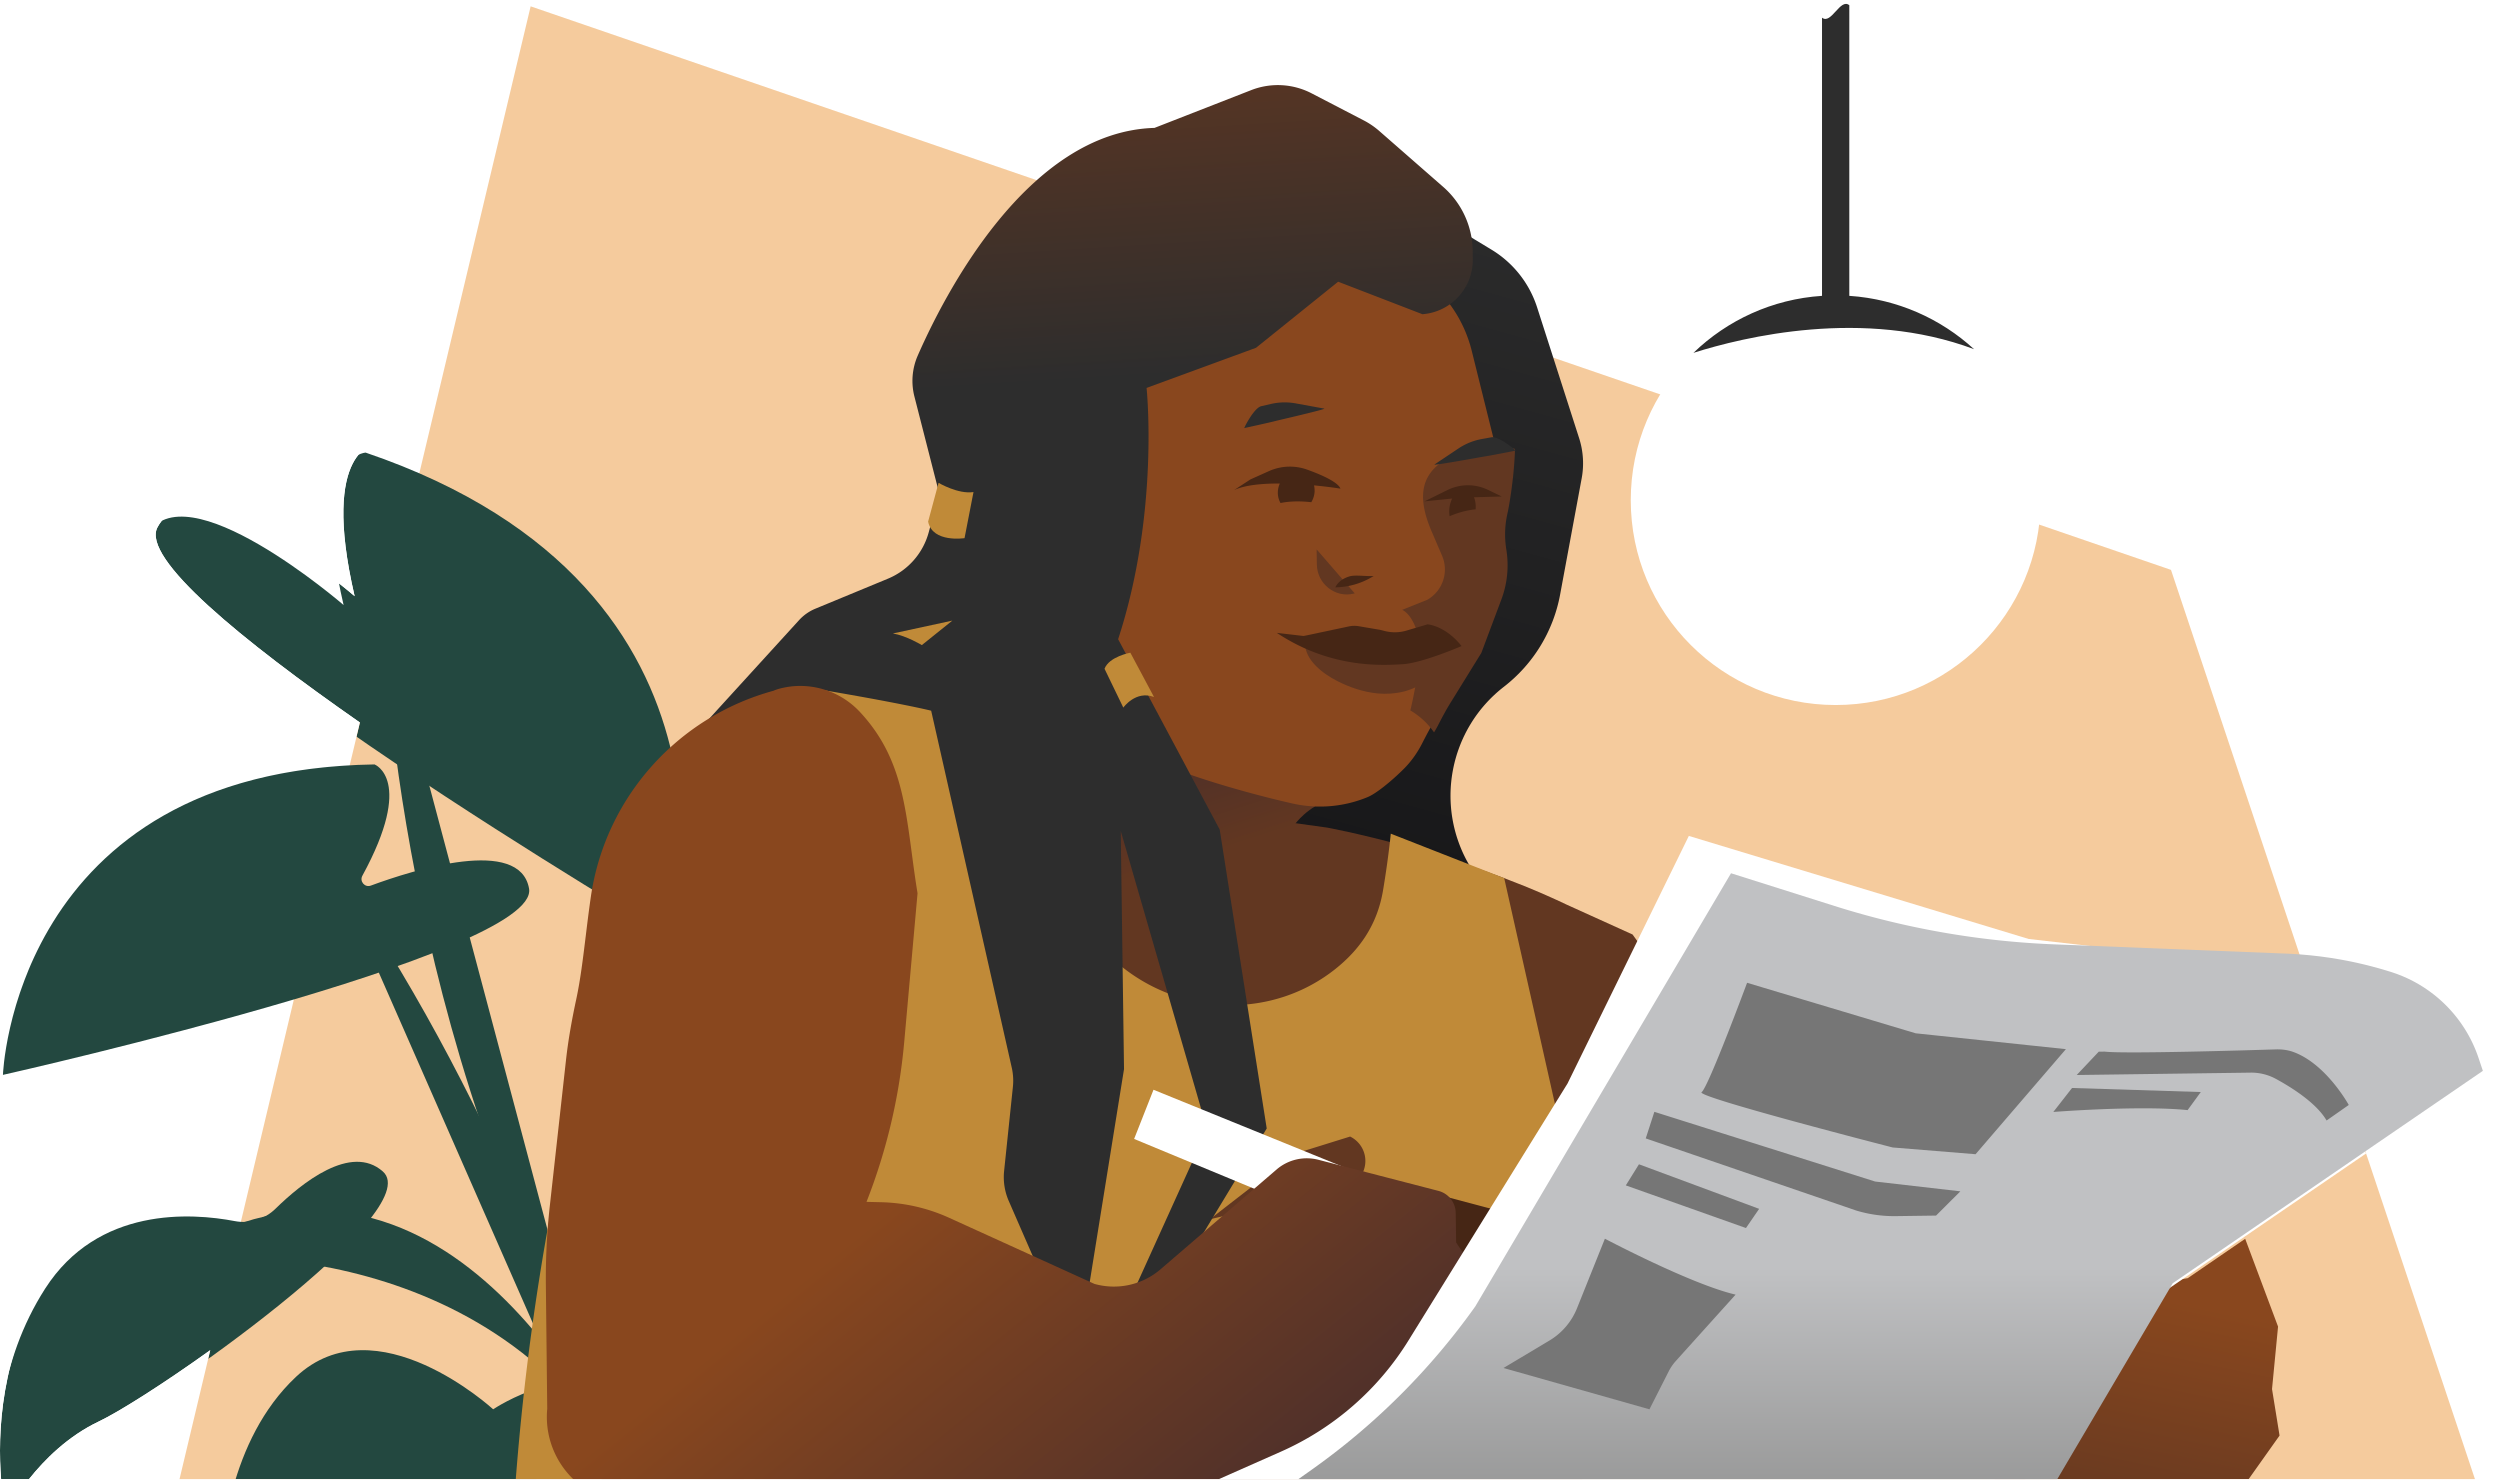 <svg xmlns="http://www.w3.org/2000/svg" fill="none" viewBox="0 0 566 335" aria-label="Looking for a job?"><defs><filter id="prefix__b" x="0%" y="0%"><feTurbulence baseFrequency="2.5" numOctaves="4" result="noise" seed="14"/><feComponentTransfer in="noise" result="opacity"><feFuncA slope=".6" type="linear"/></feComponentTransfer><feBlend in="opacity" in2="SourceGraphic" mode="overlay" result="blend"/></filter><filter id="prefix__c" width="47.012" height="171.159" x="87.212" y="136.46" color-interpolation-filters="sRGB" filterUnits="userSpaceOnUse"><feFlood flood-opacity="0" result="BackgroundImageFix"/><feColorMatrix in="SourceAlpha" result="hardAlpha" values="0 0 0 0 0 0 0 0 0 0 0 0 0 0 0 0 0 0 127 0"/><feOffset dx="-1" dy="1"/><feGaussianBlur stdDeviation=".5"/><feColorMatrix values="0 0 0 0 0 0 0 0 0 0 0 0 0 0 0 0 0 0 0.3 0"/><feBlend in2="BackgroundImageFix" result="effect1_dropShadow_295_1630"/><feBlend in="SourceGraphic" in2="effect1_dropShadow_295_1630" result="shape"/><feColorMatrix in="SourceAlpha" result="hardAlpha" values="0 0 0 0 0 0 0 0 0 0 0 0 0 0 0 0 0 0 127 0"/><feOffset dx="-1.5" dy="1"/><feGaussianBlur stdDeviation=".75"/><feComposite in2="hardAlpha" k2="-1" k3="1" operator="arithmetic"/><feColorMatrix values="0 0 0 0 1 0 0 0 0 1 0 0 0 0 1 0 0 0 0.3 0"/><feBlend in2="shape" mode="soft-light" result="effect2_innerShadow_295_1630"/></filter><filter id="prefix__d" width="123.623" height="111.736" x="33.251" y="100.471" color-interpolation-filters="sRGB" filterUnits="userSpaceOnUse"><feFlood flood-opacity="0" result="BackgroundImageFix"/><feColorMatrix in="SourceAlpha" result="hardAlpha" values="0 0 0 0 0 0 0 0 0 0 0 0 0 0 0 0 0 0 127 0"/><feOffset dx="-1" dy="1"/><feGaussianBlur stdDeviation=".5"/><feColorMatrix values="0 0 0 0 0 0 0 0 0 0 0 0 0 0 0 0 0 0 0.3 0"/><feBlend in2="BackgroundImageFix" result="effect1_dropShadow_295_1630"/><feBlend in="SourceGraphic" in2="effect1_dropShadow_295_1630" result="shape"/><feColorMatrix in="SourceAlpha" result="hardAlpha" values="0 0 0 0 0 0 0 0 0 0 0 0 0 0 0 0 0 0 127 0"/><feOffset dx="-1.5" dy="1"/><feGaussianBlur stdDeviation=".75"/><feComposite in2="hardAlpha" k2="-1" k3="1" operator="arithmetic"/><feColorMatrix values="0 0 0 0 1 0 0 0 0 1 0 0 0 0 1 0 0 0 0.3 0"/><feBlend in2="shape" mode="soft-light" result="effect2_innerShadow_295_1630"/></filter><filter id="prefix__e" width="102.283" height="55.874" x="38.467" y="272.093" color-interpolation-filters="sRGB" filterUnits="userSpaceOnUse"><feFlood flood-opacity="0" result="BackgroundImageFix"/><feColorMatrix in="SourceAlpha" result="hardAlpha" values="0 0 0 0 0 0 0 0 0 0 0 0 0 0 0 0 0 0 127 0"/><feOffset dx="-1" dy="1"/><feGaussianBlur stdDeviation=".5"/><feColorMatrix values="0 0 0 0 0 0 0 0 0 0 0 0 0 0 0 0 0 0 0.3 0"/><feBlend in2="BackgroundImageFix" result="effect1_dropShadow_295_1630"/><feBlend in="SourceGraphic" in2="effect1_dropShadow_295_1630" result="shape"/><feColorMatrix in="SourceAlpha" result="hardAlpha" values="0 0 0 0 0 0 0 0 0 0 0 0 0 0 0 0 0 0 127 0"/><feOffset dx="-1.5" dy="1"/><feGaussianBlur stdDeviation=".75"/><feComposite in2="hardAlpha" k2="-1" k3="1" operator="arithmetic"/><feColorMatrix values="0 0 0 0 1 0 0 0 0 1 0 0 0 0 1 0 0 0 0.3 0"/><feBlend in2="shape" mode="soft-light" result="effect2_innerShadow_295_1630"/></filter><filter id="prefix__f" width="90.481" height="172.768" x="272.426" y="39.034" color-interpolation-filters="sRGB" filterUnits="userSpaceOnUse"><feFlood flood-opacity="0" result="BackgroundImageFix"/><feColorMatrix in="SourceAlpha" result="hardAlpha" values="0 0 0 0 0 0 0 0 0 0 0 0 0 0 0 0 0 0 127 0"/><feOffset dx="-1" dy="1"/><feGaussianBlur stdDeviation="1.5"/><feColorMatrix values="0 0 0 0 0 0 0 0 0 0 0 0 0 0 0 0 0 0 0.3 0"/><feBlend in2="BackgroundImageFix" result="effect1_dropShadow_295_1630"/><feBlend in="SourceGraphic" in2="effect1_dropShadow_295_1630" result="shape"/><feColorMatrix in="SourceAlpha" result="hardAlpha" values="0 0 0 0 0 0 0 0 0 0 0 0 0 0 0 0 0 0 127 0"/><feOffset dx="-1.5" dy="1"/><feGaussianBlur stdDeviation=".75"/><feComposite in2="hardAlpha" k2="-1" k3="1" operator="arithmetic"/><feColorMatrix values="0 0 0 0 1 0 0 0 0 1 0 0 0 0 1 0 0 0 0.3 0"/><feBlend in2="shape" mode="soft-light" result="effect2_innerShadow_295_1630"/></filter><filter id="prefix__h" width="295.492" height="165.588" x="168.993" y="173.297" color-interpolation-filters="sRGB" filterUnits="userSpaceOnUse"><feFlood flood-opacity="0" result="BackgroundImageFix"/><feColorMatrix in="SourceAlpha" result="hardAlpha" values="0 0 0 0 0 0 0 0 0 0 0 0 0 0 0 0 0 0 127 0"/><feOffset dx="-1" dy="1"/><feGaussianBlur stdDeviation="1.5"/><feColorMatrix values="0 0 0 0 0 0 0 0 0 0 0 0 0 0 0 0 0 0 0.3 0"/><feBlend in2="BackgroundImageFix" result="effect1_dropShadow_295_1630"/><feBlend in="SourceGraphic" in2="effect1_dropShadow_295_1630" result="shape"/><feColorMatrix in="SourceAlpha" result="hardAlpha" values="0 0 0 0 0 0 0 0 0 0 0 0 0 0 0 0 0 0 127 0"/><feOffset dx="-1.5" dy="1"/><feGaussianBlur stdDeviation=".75"/><feComposite in2="hardAlpha" k2="-1" k3="1" operator="arithmetic"/><feColorMatrix values="0 0 0 0 1 0 0 0 0 1 0 0 0 0 1 0 0 0 0.3 0"/><feBlend in2="shape" mode="soft-light" result="effect2_innerShadow_295_1630"/></filter><filter id="prefix__i" width="199.483" height="183.468" x="169.053" y="153.417" color-interpolation-filters="sRGB" filterUnits="userSpaceOnUse"><feFlood flood-opacity="0" result="BackgroundImageFix"/><feColorMatrix in="SourceAlpha" result="hardAlpha" values="0 0 0 0 0 0 0 0 0 0 0 0 0 0 0 0 0 0 127 0"/><feOffset dx="-1" dy="1"/><feGaussianBlur stdDeviation=".5"/><feColorMatrix values="0 0 0 0 0 0 0 0 0 0 0 0 0 0 0 0 0 0 0.3 0"/><feBlend in2="BackgroundImageFix" result="effect1_dropShadow_295_1630"/><feBlend in="SourceGraphic" in2="effect1_dropShadow_295_1630" result="shape"/><feColorMatrix in="SourceAlpha" result="hardAlpha" values="0 0 0 0 0 0 0 0 0 0 0 0 0 0 0 0 0 0 127 0"/><feOffset dx="-1.5" dy="1"/><feGaussianBlur stdDeviation=".75"/><feComposite in2="hardAlpha" k2="-1" k3="1" operator="arithmetic"/><feColorMatrix values="0 0 0 0 1 0 0 0 0 1 0 0 0 0 1 0 0 0 0.3 0"/><feBlend in2="shape" mode="soft-light" result="effect2_innerShadow_295_1630"/></filter><filter id="prefix__k" width="114.907" height="138.584" x="229.188" y="46.024" color-interpolation-filters="sRGB" filterUnits="userSpaceOnUse"><feFlood flood-opacity="0" result="BackgroundImageFix"/><feColorMatrix in="SourceAlpha" result="hardAlpha" values="0 0 0 0 0 0 0 0 0 0 0 0 0 0 0 0 0 0 127 0"/><feOffset dx="-2" dy="2"/><feGaussianBlur stdDeviation="1.5"/><feColorMatrix values="0 0 0 0 0 0 0 0 0 0 0 0 0 0 0 0 0 0 0.3 0"/><feBlend in2="BackgroundImageFix" result="effect1_dropShadow_295_1630"/><feBlend in="SourceGraphic" in2="effect1_dropShadow_295_1630" result="shape"/><feColorMatrix in="SourceAlpha" result="hardAlpha" values="0 0 0 0 0 0 0 0 0 0 0 0 0 0 0 0 0 0 127 0"/><feOffset dx="-1.5" dy="1"/><feGaussianBlur stdDeviation=".75"/><feComposite in2="hardAlpha" k2="-1" k3="1" operator="arithmetic"/><feColorMatrix values="0 0 0 0 1 0 0 0 0 1 0 0 0 0 1 0 0 0 0.3 0"/><feBlend in2="shape" mode="soft-light" result="effect2_innerShadow_295_1630"/></filter><filter id="prefix__l" width="68.685" height="143.889" x="75.194" y="192.997" color-interpolation-filters="sRGB" filterUnits="userSpaceOnUse"><feFlood flood-opacity="0" result="BackgroundImageFix"/><feColorMatrix in="SourceAlpha" result="hardAlpha" values="0 0 0 0 0 0 0 0 0 0 0 0 0 0 0 0 0 0 127 0"/><feOffset dx="-1" dy="1"/><feGaussianBlur stdDeviation=".5"/><feColorMatrix values="0 0 0 0 0 0 0 0 0 0 0 0 0 0 0 0 0 0 0.3 0"/><feBlend in2="BackgroundImageFix" result="effect1_dropShadow_295_1630"/><feBlend in="SourceGraphic" in2="effect1_dropShadow_295_1630" result="shape"/><feColorMatrix in="SourceAlpha" result="hardAlpha" values="0 0 0 0 0 0 0 0 0 0 0 0 0 0 0 0 0 0 127 0"/><feOffset dx="-1.5" dy="1"/><feGaussianBlur stdDeviation=".75"/><feComposite in2="hardAlpha" k2="-1" k3="1" operator="arithmetic"/><feColorMatrix values="0 0 0 0 1 0 0 0 0 1 0 0 0 0 1 0 0 0 0.3 0"/><feBlend in2="shape" mode="soft-light" result="effect2_innerShadow_295_1630"/></filter><filter id="prefix__m" width="88.298" height="33.205" x="53.26" y="303.681" color-interpolation-filters="sRGB" filterUnits="userSpaceOnUse"><feFlood flood-opacity="0" result="BackgroundImageFix"/><feColorMatrix in="SourceAlpha" result="hardAlpha" values="0 0 0 0 0 0 0 0 0 0 0 0 0 0 0 0 0 0 127 0"/><feOffset dx="-1" dy="1"/><feGaussianBlur stdDeviation=".5"/><feColorMatrix values="0 0 0 0 0 0 0 0 0 0 0 0 0 0 0 0 0 0 0.3 0"/><feBlend in2="BackgroundImageFix" result="effect1_dropShadow_295_1630"/><feBlend in="SourceGraphic" in2="effect1_dropShadow_295_1630" result="shape"/><feColorMatrix in="SourceAlpha" result="hardAlpha" values="0 0 0 0 0 0 0 0 0 0 0 0 0 0 0 0 0 0 127 0"/><feOffset dx="-1.5" dy="1"/><feGaussianBlur stdDeviation=".75"/><feComposite in2="hardAlpha" k2="-1" k3="1" operator="arithmetic"/><feColorMatrix values="0 0 0 0 1 0 0 0 0 1 0 0 0 0 1 0 0 0 0.3 0"/><feBlend in2="shape" mode="soft-light" result="effect2_innerShadow_295_1630"/></filter><filter id="prefix__n" width="41.196" height="24.717" x="272.426" y="253.312" color-interpolation-filters="sRGB" filterUnits="userSpaceOnUse"><feFlood flood-opacity="0" result="BackgroundImageFix"/><feColorMatrix in="SourceAlpha" result="hardAlpha" values="0 0 0 0 0 0 0 0 0 0 0 0 0 0 0 0 0 0 127 0"/><feOffset dx="-1" dy="1"/><feGaussianBlur stdDeviation="1.5"/><feColorMatrix values="0 0 0 0 0 0 0 0 0 0 0 0 0 0 0 0 0 0 0.3 0"/><feBlend in2="BackgroundImageFix" result="effect1_dropShadow_295_1630"/><feBlend in="SourceGraphic" in2="effect1_dropShadow_295_1630" result="shape"/><feColorMatrix in="SourceAlpha" result="hardAlpha" values="0 0 0 0 0 0 0 0 0 0 0 0 0 0 0 0 0 0 127 0"/><feOffset dx="-1.5" dy="1"/><feGaussianBlur stdDeviation=".75"/><feComposite in2="hardAlpha" k2="-1" k3="1" operator="arithmetic"/><feColorMatrix values="0 0 0 0 1 0 0 0 0 1 0 0 0 0 1 0 0 0 0.3 0"/><feBlend in2="shape" mode="soft-light" result="effect2_innerShadow_295_1630"/></filter><filter id="prefix__o" width="58.502" height="139.798" x="115.048" y="200.087" color-interpolation-filters="sRGB" filterUnits="userSpaceOnUse"><feFlood flood-opacity="0" result="BackgroundImageFix"/><feColorMatrix in="SourceAlpha" result="hardAlpha" values="0 0 0 0 0 0 0 0 0 0 0 0 0 0 0 0 0 0 127 0"/><feOffset dx="-2" dy="2"/><feGaussianBlur stdDeviation="1.5"/><feColorMatrix values="0 0 0 0 0 0 0 0 0 0 0 0 0 0 0 0 0 0 0.3 0"/><feBlend in2="BackgroundImageFix" result="effect1_dropShadow_295_1630"/><feBlend in="SourceGraphic" in2="effect1_dropShadow_295_1630" result="shape"/><feColorMatrix in="SourceAlpha" result="hardAlpha" values="0 0 0 0 0 0 0 0 0 0 0 0 0 0 0 0 0 0 127 0"/><feOffset dx="-1.5" dy="1"/><feGaussianBlur stdDeviation=".75"/><feComposite in2="hardAlpha" k2="-1" k3="1" operator="arithmetic"/><feColorMatrix values="0 0 0 0 1 0 0 0 0 1 0 0 0 0 1 0 0 0 0.3 0"/><feBlend in2="shape" mode="soft-light" result="effect2_innerShadow_295_1630"/></filter><filter id="prefix__p" width="182.492" height="290.299" x="153.448" y="17.268" color-interpolation-filters="sRGB" filterUnits="userSpaceOnUse"><feFlood flood-opacity="0" result="BackgroundImageFix"/><feColorMatrix in="SourceAlpha" result="hardAlpha" values="0 0 0 0 0 0 0 0 0 0 0 0 0 0 0 0 0 0 127 0"/><feOffset dx="1" dy="1"/><feGaussianBlur stdDeviation=".5"/><feColorMatrix values="0 0 0 0 0 0 0 0 0 0 0 0 0 0 0 0 0 0 0.3 0"/><feBlend in2="BackgroundImageFix" result="effect1_dropShadow_295_1630"/><feBlend in="SourceGraphic" in2="effect1_dropShadow_295_1630" result="shape"/><feColorMatrix in="SourceAlpha" result="hardAlpha" values="0 0 0 0 0 0 0 0 0 0 0 0 0 0 0 0 0 0 127 0"/><feOffset dx="-1.5" dy="1"/><feGaussianBlur stdDeviation=".75"/><feComposite in2="hardAlpha" k2="-1" k3="1" operator="arithmetic"/><feColorMatrix values="0 0 0 0 1 0 0 0 0 1 0 0 0 0 1 0 0 0 0.3 0"/><feBlend in2="shape" mode="soft-light" result="effect2_innerShadow_295_1630"/></filter><filter id="prefix__r" width="71.894" height="38.313" x="257.264" y="244.72" color-interpolation-filters="sRGB" filterUnits="userSpaceOnUse"><feFlood flood-opacity="0" result="BackgroundImageFix"/><feColorMatrix in="SourceAlpha" result="hardAlpha" values="0 0 0 0 0 0 0 0 0 0 0 0 0 0 0 0 0 0 127 0"/><feOffset dx="-1" dy="1"/><feGaussianBlur stdDeviation=".5"/><feColorMatrix values="0 0 0 0 0 0 0 0 0 0 0 0 0 0 0 0 0 0 0.3 0"/><feBlend in2="BackgroundImageFix" result="effect1_dropShadow_295_1630"/><feBlend in="SourceGraphic" in2="effect1_dropShadow_295_1630" result="shape"/><feColorMatrix in="SourceAlpha" result="hardAlpha" values="0 0 0 0 0 0 0 0 0 0 0 0 0 0 0 0 0 0 127 0"/><feOffset dx="-1.5" dy="1"/><feGaussianBlur stdDeviation=".75"/><feComposite in2="hardAlpha" k2="-1" k3="1" operator="arithmetic"/><feColorMatrix values="0 0 0 0 1 0 0 0 0 1 0 0 0 0 1 0 0 0 0.3 0"/><feBlend in2="shape" mode="soft-light" result="effect2_innerShadow_295_1630"/></filter><filter id="prefix__s" width="56.499" height="25.734" x="301.134" y="260.505" color-interpolation-filters="sRGB" filterUnits="userSpaceOnUse"><feFlood flood-opacity="0" result="BackgroundImageFix"/><feColorMatrix in="SourceAlpha" result="hardAlpha" values="0 0 0 0 0 0 0 0 0 0 0 0 0 0 0 0 0 0 127 0"/><feOffset dx="2" dy="2"/><feGaussianBlur stdDeviation="1.5"/><feColorMatrix values="0 0 0 0 0 0 0 0 0 0 0 0 0 0 0 0 0 0 0.3 0"/><feBlend in2="BackgroundImageFix" result="effect1_dropShadow_295_1630"/><feBlend in="SourceGraphic" in2="effect1_dropShadow_295_1630" result="shape"/><feColorMatrix in="SourceAlpha" result="hardAlpha" values="0 0 0 0 0 0 0 0 0 0 0 0 0 0 0 0 0 0 127 0"/><feOffset dx="-1.5" dy="1"/><feGaussianBlur stdDeviation=".75"/><feComposite in2="hardAlpha" k2="-1" k3="1" operator="arithmetic"/><feColorMatrix values="0 0 0 0 1 0 0 0 0 1 0 0 0 0 1 0 0 0 0.3 0"/><feBlend in2="shape" mode="soft-light" result="effect2_innerShadow_295_1630"/></filter><filter id="prefix__t" width="78.772" height="58.178" x="439.818" y="278.463" color-interpolation-filters="sRGB" filterUnits="userSpaceOnUse"><feFlood flood-opacity="0" result="BackgroundImageFix"/><feColorMatrix in="SourceAlpha" result="hardAlpha" values="0 0 0 0 0 0 0 0 0 0 0 0 0 0 0 0 0 0 127 0"/><feOffset dx="1" dy="1"/><feGaussianBlur stdDeviation=".5"/><feColorMatrix values="0 0 0 0 0 0 0 0 0 0 0 0 0 0 0 0 0 0 0.3 0"/><feBlend in2="BackgroundImageFix" result="effect1_dropShadow_295_1630"/><feBlend in="SourceGraphic" in2="effect1_dropShadow_295_1630" result="shape"/><feColorMatrix in="SourceAlpha" result="hardAlpha" values="0 0 0 0 0 0 0 0 0 0 0 0 0 0 0 0 0 0 127 0"/><feOffset dx="-1.5" dy="1"/><feGaussianBlur stdDeviation=".75"/><feComposite in2="hardAlpha" k2="-1" k3="1" operator="arithmetic"/><feColorMatrix values="0 0 0 0 1 0 0 0 0 1 0 0 0 0 1 0 0 0 0.3 0"/><feBlend in2="shape" mode="soft-light" result="effect2_innerShadow_295_1630"/></filter><filter id="prefix__v" width="214.935" height="183.589" x="122.576" y="153.297" color-interpolation-filters="sRGB" filterUnits="userSpaceOnUse"><feFlood flood-opacity="0" result="BackgroundImageFix"/><feColorMatrix in="SourceAlpha" result="hardAlpha" values="0 0 0 0 0 0 0 0 0 0 0 0 0 0 0 0 0 0 127 0"/><feOffset dx="1" dy="1"/><feGaussianBlur stdDeviation=".5"/><feColorMatrix values="0 0 0 0 0 0 0 0 0 0 0 0 0 0 0 0 0 0 0.3 0"/><feBlend in2="BackgroundImageFix" result="effect1_dropShadow_295_1630"/><feBlend in="SourceGraphic" in2="effect1_dropShadow_295_1630" result="shape"/><feColorMatrix in="SourceAlpha" result="hardAlpha" values="0 0 0 0 0 0 0 0 0 0 0 0 0 0 0 0 0 0 127 0"/><feOffset dx="-1.5" dy="1"/><feGaussianBlur stdDeviation=".75"/><feComposite in2="hardAlpha" k2="-1" k3="1" operator="arithmetic"/><feColorMatrix values="0 0 0 0 1 0 0 0 0 1 0 0 0 0 1 0 0 0 0.3 0"/><feBlend in2="shape" mode="soft-light" result="effect2_innerShadow_295_1630"/></filter><filter id="prefix__x" width="298.696" height="154.634" x="267.652" y="185.252" color-interpolation-filters="sRGB" filterUnits="userSpaceOnUse"><feFlood flood-opacity="0" result="BackgroundImageFix"/><feColorMatrix in="SourceAlpha" result="hardAlpha" values="0 0 0 0 0 0 0 0 0 0 0 0 0 0 0 0 0 0 127 0"/><feOffset dx="-2" dy="2"/><feGaussianBlur stdDeviation="1.5"/><feColorMatrix values="0 0 0 0 0 0 0 0 0 0 0 0 0 0 0 0 0 0 0.3 0"/><feBlend in2="BackgroundImageFix" result="effect1_dropShadow_295_1630"/><feBlend in="SourceGraphic" in2="effect1_dropShadow_295_1630" result="shape"/><feColorMatrix in="SourceAlpha" result="hardAlpha" values="0 0 0 0 0 0 0 0 0 0 0 0 0 0 0 0 0 0 127 0"/><feOffset dx="-1.5" dy="1"/><feGaussianBlur stdDeviation=".75"/><feComposite in2="hardAlpha" k2="-1" k3="1" operator="arithmetic"/><feColorMatrix values="0 0 0 0 1 0 0 0 0 1 0 0 0 0 1 0 0 0 0.3 0"/><feBlend in2="shape" mode="soft-light" result="effect2_innerShadow_295_1630"/></filter><filter id="prefix__y" width="91.807" height="75.856" x="-1.5" y="261.03" color-interpolation-filters="sRGB" filterUnits="userSpaceOnUse"><feFlood flood-opacity="0" result="BackgroundImageFix"/><feColorMatrix in="SourceAlpha" result="hardAlpha" values="0 0 0 0 0 0 0 0 0 0 0 0 0 0 0 0 0 0 127 0"/><feOffset dx="1" dy="1"/><feGaussianBlur stdDeviation=".5"/><feColorMatrix values="0 0 0 0 0 0 0 0 0 0 0 0 0 0 0 0 0 0 0.3 0"/><feBlend in2="BackgroundImageFix" result="effect1_dropShadow_295_1630"/><feBlend in="SourceGraphic" in2="effect1_dropShadow_295_1630" result="shape"/><feColorMatrix in="SourceAlpha" result="hardAlpha" values="0 0 0 0 0 0 0 0 0 0 0 0 0 0 0 0 0 0 127 0"/><feOffset dx="-1.5" dy="1"/><feGaussianBlur stdDeviation=".75"/><feComposite in2="hardAlpha" k2="-1" k3="1" operator="arithmetic"/><feColorMatrix values="0 0 0 0 1 0 0 0 0 1 0 0 0 0 1 0 0 0 0.3 0"/><feBlend in2="shape" mode="soft-light" result="effect2_innerShadow_295_1630"/></filter><linearGradient id="prefix__g" x1="366.253" x2="318.666" y1="35.322" y2="207.802" gradientUnits="userSpaceOnUse"><stop stop-color="#2D2D2D"/><stop offset="1" stop-color="#161618"/></linearGradient><linearGradient id="prefix__j" x1="238.534" x2="270.458" y1="117.571" y2="217.052" gradientUnits="userSpaceOnUse"><stop offset=".397" stop-color="#402A2D"/><stop offset=".794" stop-color="#623721"/></linearGradient><linearGradient id="prefix__q" x1="301.362" x2="281.97" y1="305.536" y2="-3.732" gradientUnits="userSpaceOnUse"><stop offset=".724" stop-color="#2D2D2D"/><stop offset="1" stop-color="#623721"/></linearGradient><linearGradient id="prefix__u" x1="435.128" x2="456.24" y1="356.96" y2="255.732" gradientUnits="userSpaceOnUse"><stop offset=".168" stop-color="#623721"/><stop offset=".724" stop-color="#89471E"/></linearGradient><linearGradient id="prefix__w" x1="324.126" x2="210.45" y1="341.246" y2="200.488" gradientUnits="userSpaceOnUse"><stop stop-color="#402A2D"/><stop offset=".724" stop-color="#89471E"/></linearGradient><linearGradient id="prefix__z" x1="424.854" x2="424.854" y1="197.705" y2="339.384" gradientUnits="userSpaceOnUse"><stop offset=".63" stop-color="#C0C1C3"/><stop offset="1" stop-color="#979797"/></linearGradient><clipPath id="prefix__a"><path xmlns="http://www.w3.org/2000/svg" fill="#fff" d="M415.604 2.575c1.03-1.127 2.057-2.25 3.079-1.394v65.795c24.184 1.587 43.308 21.695 43.308 46.268 0 1.868-.11 3.71-.325 5.52l29.846 10.254 29.101 87.049c3.114.232 6.213.622 9.284 1.17l4.219.482 1.851.815c1.791.447 3.569.949 5.331 1.504a30.642 30.642 0 019.729 5.134l9.896 4.362c5.319 2.342 5.997 9.615 1.199 12.904h.001l-26.604 18.216 24.815 74.228H40.641l6.963-29.206c-10.754 7.703-20.645 13.965-25.254 16.156-6.967 3.313-12.257 8.613-15.788 13.05H.25c-.796-10.12-.27-28.386 10.468-45.135 11.948-18.63 33.136-17.179 42.984-15.286.434.083.87.137 1.305.163l11.526-48.347C34.803 235.693.665 243.353.665 243.353s2.213-65.814 78.508-70.092l2.308-9.681c-26.651-18.572-49.543-37.191-45.834-44.183 8.38-15.775 44.641 15.577 44.641 15.577-7.875-33.923 4.995-34.507 4.995-34.507a159.907 159.907 0 0110.315 3.901L120.139 1.433 233.505 40.38c7.913-7.529 17.427-13.107 28.371-13.427l21.89-8.55a16.595 16.595 0 0113.699.734l11.79 6.12a17.921 17.921 0 013.551 2.43l14.449 12.635a19.487 19.487 0 016.11 10.076l6.815 4.125a23.76 23.76 0 0110.322 13.061l4.69 14.6 20.676 7.104c7.625-12.604 21.084-21.288 36.636-22.311V3.997c1.037.835 2.071-.296 3.1-1.422z"/></clipPath></defs><g clip-path="url(#prefix__a)" filter="url(#prefix__b)"><path fill="#F5CB9D" d="M560.334 334.886H40.641l79.498-333.45 371.373 127.585 68.822 205.865z"/><g filter="url(#prefix__c)"><path fill="#234840" d="M89.212 136.46s1.854 88.101 45.012 169.159L89.212 136.46z"/></g><g filter="url(#prefix__d)"><path fill="#234840" d="M154.435 210.207s22.498-78.558-69.152-109.736c0 0-12.87.583-4.995 34.507 0 0-36.26-31.352-44.641-15.578-8.373 15.783 118.788 90.807 118.788 90.807z"/></g><g filter="url(#prefix__e)"><path fill="#234840" d="M40.467 283.037s66.058-8.755 100.283 42.931c.008 0-38.163-83.038-100.283-42.931z"/></g><path fill="#fff" d="M415.598 159.617c25.622 0 46.393-20.76 46.393-46.369 0-25.61-20.771-46.37-46.393-46.37s-46.393 20.76-46.393 46.37c0 25.609 20.771 46.369 46.393 46.369z"/><g filter="url(#prefix__f)"><path fill="url(#prefix__g)" d="M318.368 41.323l21.812 13.203a23.76 23.76 0 0110.322 13.062l9.516 29.624a18.61 18.61 0 01.577 9.071l-4.885 26.335a34.294 34.294 0 01-12.713 20.854c-12.468 9.662-15.775 27.109-7.694 40.659l6.337 10.632c.962 1.617-.624 3.542-2.391 2.919l-61.482-21.659a2.013 2.013 0 01-1.27-2.429l38.896-141.096a2.014 2.014 0 012.975-1.175z"/></g><g filter="url(#prefix__h)"><path fill="#623721" d="M357.305 202.863c-25.695-12.264-54.38-17.501-54.38-17.501l-72.797-10.065-37.334 39.957-19.801 119.632h289.492l-90.376-125.318-14.804-6.705z"/></g><g filter="url(#prefix__i)"><path fill="#C08A38" d="M343.052 196.813l14.922 66.404 8.255 23.93a42.236 42.236 0 01.536 25.87l-6.535 21.869H185.936l-14.883-63.096 28.393-35.808s-.632-59.305-19.76-82.565l60.258 2.942 10.945 55.18c.908 1.459 3.267 3.549 6.211 5.813 14.07 10.806 33.814 11.089 47.703.047 5.508-4.377 9.501-10.001 10.819-17.825 1.239-7.383 1.751-12.833 1.751-12.833l25.679 10.072z"/></g><path fill="url(#prefix__j)" d="M308.174 178.017l-7.481 3.06c-2.013.821-3.907 1.925-5.516 3.376-8.957 8.069-4.861 20.239-16.162 28.513-8.941 6.546-23.492 9.157-37.484-23.457-22.395-52.19 5.075-62.633 5.075-62.633l7.354-23.733 54.214 74.874z"/><g filter="url(#prefix__k)"><path fill="#89471E" d="M336.711 76.465c-1.429-5.774-4.53-11.027-8.996-14.963-8.815-7.776-20.549-12.036-32.899-13.968-28.946-4.527-55.484 21.808-60.093 51.22-1.933 12.36 1.681 36.258 5.777 41.046 3.851 4.503 7.789 18.432 11.75 22.171 10.196 9.622 44.057 16.981 44.057 16.981a28.15 28.15 0 0016.848-1.498c1.902-.789 5.335-3.566 8.089-6.302 1.696-1.68 3.093-3.636 4.182-5.758.939-1.83 1.886-3.66 2.967-5.411l7.063-11.421 4.538-12.099a22.1 22.1 0 001.144-11.152l-.04-.269a21.306 21.306 0 01.229-7.871c.182-.82.339-1.641.482-2.477.741-4.448 1.152-8.613 1.286-12.54l-6.384-25.69z"/></g><path fill="#623721" d="M306.713 134.344l-8.625-9.961.047 3.415c.063 4.377 4.167 7.659 8.412 6.586.056-.008.111-.024.166-.04z"/><g filter="url(#prefix__l)"><path fill="#234840" d="M143.878 334.886c-9.602-32.134-30.238-89.77-66.684-141.889l62.334 141.889h4.35z"/></g><g filter="url(#prefix__m)"><path fill="#234840" d="M69.492 309.736c18.142-17.052 44.657 7.328 44.657 7.328s19.412-12.967 26.791.047c3.419 6.034-7.813 12.517-22.163 17.775H55.26c2.36-8.539 6.606-17.982 14.232-25.15z"/></g><path fill="#623721" d="M326.481 125.804a7.907 7.907 0 01-3.322 9.977l-5.714 2.288s2.234.765 3.575 5.592c1.342 4.827-1.72 17.186-1.72 17.186s3.077 1.625 5.366 4.969c.292-.481.576-.97.836-1.467.892-1.727 1.784-3.447 2.81-5.103l7.062-11.421 4.538-12.099a22.102 22.102 0 001.144-11.153l-.039-.268a21.237 21.237 0 01.228-7.863c.182-.821.34-1.641.482-2.477.726-4.37 1.144-8.471 1.278-12.336-3.709-.907-9.461-1.222-15.719 2.453-6.321 3.715-6.029 9.575-3.133 16.303l2.328 5.419z"/><path fill="#234840" d="M.665 243.357s2.32-69.006 84.122-70.292c0 0 9.145 3.415-2.747 25.2-.694 1.278.56 2.737 1.918 2.232 9.777-3.605 33.727-11.129 35.819.67C122.42 216.035.665 243.357.665 243.357z"/><path fill="#623721" d="M327.87 147.494c-1.31 2.129-3.006 4.763-4.995 6.522-2.801 2.477-7.149 3.352-11.016 2.974-3.212-.316-6.274-1.373-9.051-2.776-3.425-1.736-7.276-4.78-7.331-8.408 3.764.552 7.615.93 11.41 1.38l5.027.639c4.995-.15 11.159-1.199 15.956-.331z"/><path fill="#462615" d="M289.076 143.282l6.029.702c.229-.039.45-.079.679-.126l9.627-2.043a5.886 5.886 0 012.17-.047l4.917.836.986.252a9.259 9.259 0 004.932-.087l4.782-1.419s4.001.26 7.702 4.921c0 0-9.028 3.897-13.391 4.11-4.349.236-16.091 1.104-28.433-7.099zm-5.981-34.743l4.206-1.885a11.594 11.594 0 018.664-.323c3.173 1.143 6.921 2.784 7.521 4.298 0 0-2.511-.408-5.994-.739a4.967 4.967 0 01-.047 2.498 5.078 5.078 0 01-.567 1.311c-2.948-.325-5.225-.176-6.965.187-.598-1.038-.79-2.365-.427-3.685.07-.254.158-.498.261-.73-3.958-.019-7.872.332-10.353 1.489l3.701-2.421zm27.919 21.871c-.636.044-1.427.006-2.229-.033-1.217-.059-2.458-.119-3.223.104-2.62.765-3.236 2.493-3.236 2.493h.016a16.634 16.634 0 008.104-2.24l.568-.324zm11.498-16.903l5.176-2.555a10.473 10.473 0 019.178-.055l3.141 1.506-6.292.182c.307.769.447 1.718.366 2.73-2.194.205-4.23.844-5.887 1.553a6.381 6.381 0 01-.032-1.948c.1-.754.312-1.45.606-2.05l-6.256.637z"/><path fill="#2D2D2D" d="M281.705 96.913s5.95-1.286 7.307-1.664c0 0 11.159-2.587 10.827-2.737l-6.478-1.183c-1.863-.34-3.773-.3-5.619.126l-2.147.497c-1.538.284-3.708 4.385-3.89 4.96zm61.442 5.111s-5.966 1.183-7.362 1.372c0 0-11.269 2.051-11.032 1.775l5.476-3.66a13.907 13.907 0 015.209-2.106l2.17-.394c1.531-.355 5.145 2.555 5.539 3.013z"/><g filter="url(#prefix__n)"><path fill="#623721" d="M276.426 274.029l19.049-14.765 12.698-3.952.126.071a6.148 6.148 0 012.707 8.14l-10.867 5.032-23.713 5.474z"/></g><g filter="url(#prefix__o)"><path fill="#C08A38" d="M143.916 207.074l1.831-5.987 26.803 133.799h-52.502a578.806 578.806 0 0123.868-127.812z"/></g><g filter="url(#prefix__p)"><path fill="url(#prefix__q)" d="M303.455 61.78l-18.592 14.96-24.779 9.087s2.975 28.07-6.439 56.891l22.995 43.088 10.646 67.681-31.416 51.914-.165-11.855 18.071-39.87-19.539-67.555.742 53.926-10.551 65.52-15.538-35.651a13.5 13.5 0 01-1.058-6.823l1.989-19.039c.15-1.444.063-2.903-.253-4.315l-18.252-80.837s-6.526-1.656-26.483-5.008l-29.885 13.527 26.452-29.01a10.358 10.358 0 013.725-2.611l16.398-6.783a15.833 15.833 0 009.24-10.506l2.376-8.786-5.611-21.934a14.277 14.277 0 01.742-9.268c5.839-13.338 24.755-50.723 53.606-51.567l21.89-8.55a16.595 16.595 0 0113.699.733l11.79 6.121a17.917 17.917 0 013.551 2.43l14.449 12.635a19.504 19.504 0 016.66 14.41l.024 1.94c.087 6.515-4.908 11.973-11.403 12.462l-19.081-7.359z"/></g><g filter="url(#prefix__r)"><path fill="#fff" d="M329.157 271.356l-65.506-26.636-4.387 11.137 60.731 25.176 9.162-9.677z"/></g><g filter="url(#prefix__s)"><path fill="#462615" d="M302.634 261.505l49.999 13.29-4.08 5.033-6.171 1.411-22.387-.205-17.361-19.529z"/></g><path fill="#623721" d="M324.146 120.387l2.335 5.418z"/><g filter="url(#prefix__t)"><path fill="url(#prefix__u)" d="M453.523 295.563l18.284-4.125 23.998-4.062 13.005-8.913 7.441 19.876-1.365 14.142 1.704 10.529-8.255 11.631h-56.727l.763-2.639-.103-.032a8.243 8.243 0 01-5.981-8.171l.023-.773-1.333-.449a5.349 5.349 0 01-3.425-6.634 5.364 5.364 0 013.772-3.62l28.693-7.485-19.366.268a4.835 4.835 0 01-4.9-4.764 4.843 4.843 0 013.772-4.779z"/></g><g filter="url(#prefix__v)"><path fill="url(#prefix__w)" d="M330.073 272.587l.095 6.712 5.342 8.045-4.932 22.092-21.156 9.749-23.793 13.897a48.824 48.824 0 01-3.386 1.804H132.726c-5.687-3.953-9.006-10.743-8.332-17.926l-.308-27.834c-.071-6.097.237-12.194.908-18.259l3.638-32.787c.513-4.662 1.349-9.284 2.335-13.866.926-4.304 1.521-9.184 2.148-14.323.357-2.923.723-5.929 1.167-8.961 3.275-22.352 19.562-40.603 41.366-46.55.331-.166.821-.332 1.42-.489 6.519-1.712 13.495.347 18.095 5.276 8.752 9.379 10.115 19.623 11.754 31.941.388 2.921.792 5.958 1.314 9.128l-3.022 33.734a130.896 130.896 0 01-8.531 36.132l3.299.079a39.44 39.44 0 0115.42 3.533l32.867 14.955a16.204 16.204 0 0014.986-3.305l26.278-22.597a10.484 10.484 0 019.453-2.193l27.186 7.044a5.213 5.213 0 013.906 4.969z"/></g><path fill="#2D2D2D" d="M415.604 2.578c1.03-1.127 2.056-2.25 3.079-1.394V66.98c10.857.714 20.698 5.169 28.243 12.076-24.991-9.393-52.216-2.76-63.532.829 7.648-7.377 17.824-12.161 29.11-12.905V4c1.037.836 2.071-.295 3.1-1.422z"/><g filter="url(#prefix__x)"><path fill="#fff" d="M272.652 334.886h193.115l26.146-44.372 70.209-48.073c4.798-3.289 4.12-10.561-1.199-12.904l-26.807-11.815-71.322-8.139-76.94-23.331-27.462 56.047-36.023 58.2a64.814 64.814 0 01-28.867 25.153l-20.85 9.234z"/></g><g filter="url(#prefix__y)"><path fill="#234840" d="M53.702 274.465c3.338.639 6.763-.442 9.186-2.824 5.87-5.758 17.076-14.812 24.29-8.416 10.147 8.984-51.026 52.049-64.828 58.611-6.967 3.312-12.257 8.613-15.788 13.05H.25c-.796-10.121-.27-28.387 10.468-45.136 11.948-18.63 33.136-17.178 42.984-15.285z"/></g><path fill="#C08A38" d="M212.491 109.312s4.435 2.634 7.907 2.09l-2.028 10.435s-7.252 1.127-8.246-3.739l2.367-8.786zm43.418 38.458s-4.798.876-5.847 3.636l4.253 8.794s2.825-3.975 6.952-2.397l-5.358-10.033zm-47.207-1.719l6.905-5.545-13.462 2.91c3.053.513 6.557 2.635 6.557 2.635z"/><path fill="url(#prefix__z)" d="M562.123 242.441l-70.209 48.073-26.15 44.372H293.94l2.972-2.104a156.336 156.336 0 0037.097-37.015l57.891-98.062 23.461 7.414a189.943 189.943 0 0049.715 8.684l52.422 2.09a91.378 91.378 0 0123.8 4.148 30.633 30.633 0 0119.823 19.419l1.002 2.981z"/><g fill="#767676"><path d="M433.709 233.939l-38.17-11.437s-8.799 23.725-10.299 24.767c-1.507 1.033 43.253 12.517 43.253 12.517l18.773 1.53 20.454-23.788-34.011-3.589zm-9.179 33.56l-49.984-15.782-1.949 6.018 47.64 16.326c2.919.884 5.95 1.31 8.996 1.27l9.091-.126 5.5-5.489-19.294-2.217zm50.631-29.403l-4.995 5.285 39.386-.537a11.671 11.671 0 015.737 1.428c3.472 1.893 9.13 5.419 11.45 9.41l5.019-3.518s-5.122-9.362-12.634-12.028c-1.247-.442-2.581-.592-3.906-.552-6.763.213-34.257 1.033-38.699.504l-1.358.008z"/><path d="M464.871 251.748l4.238-5.427 29.15.915-2.983 4.094c-10.913-1.112-30.405.418-30.405.418zm-66.603 21.934l-27.209-10.088-2.975 4.779 27.201 9.654 2.983-4.345zm-5.327 19.42c-10.03-2.319-29.593-12.659-29.593-12.659l-6.313 15.743a14.996 14.996 0 01-6.242 7.311l-10.4 6.216 33.04 9.354 4.364-8.597a10.85 10.85 0 011.61-2.343l13.534-15.025z"/></g></g></svg>